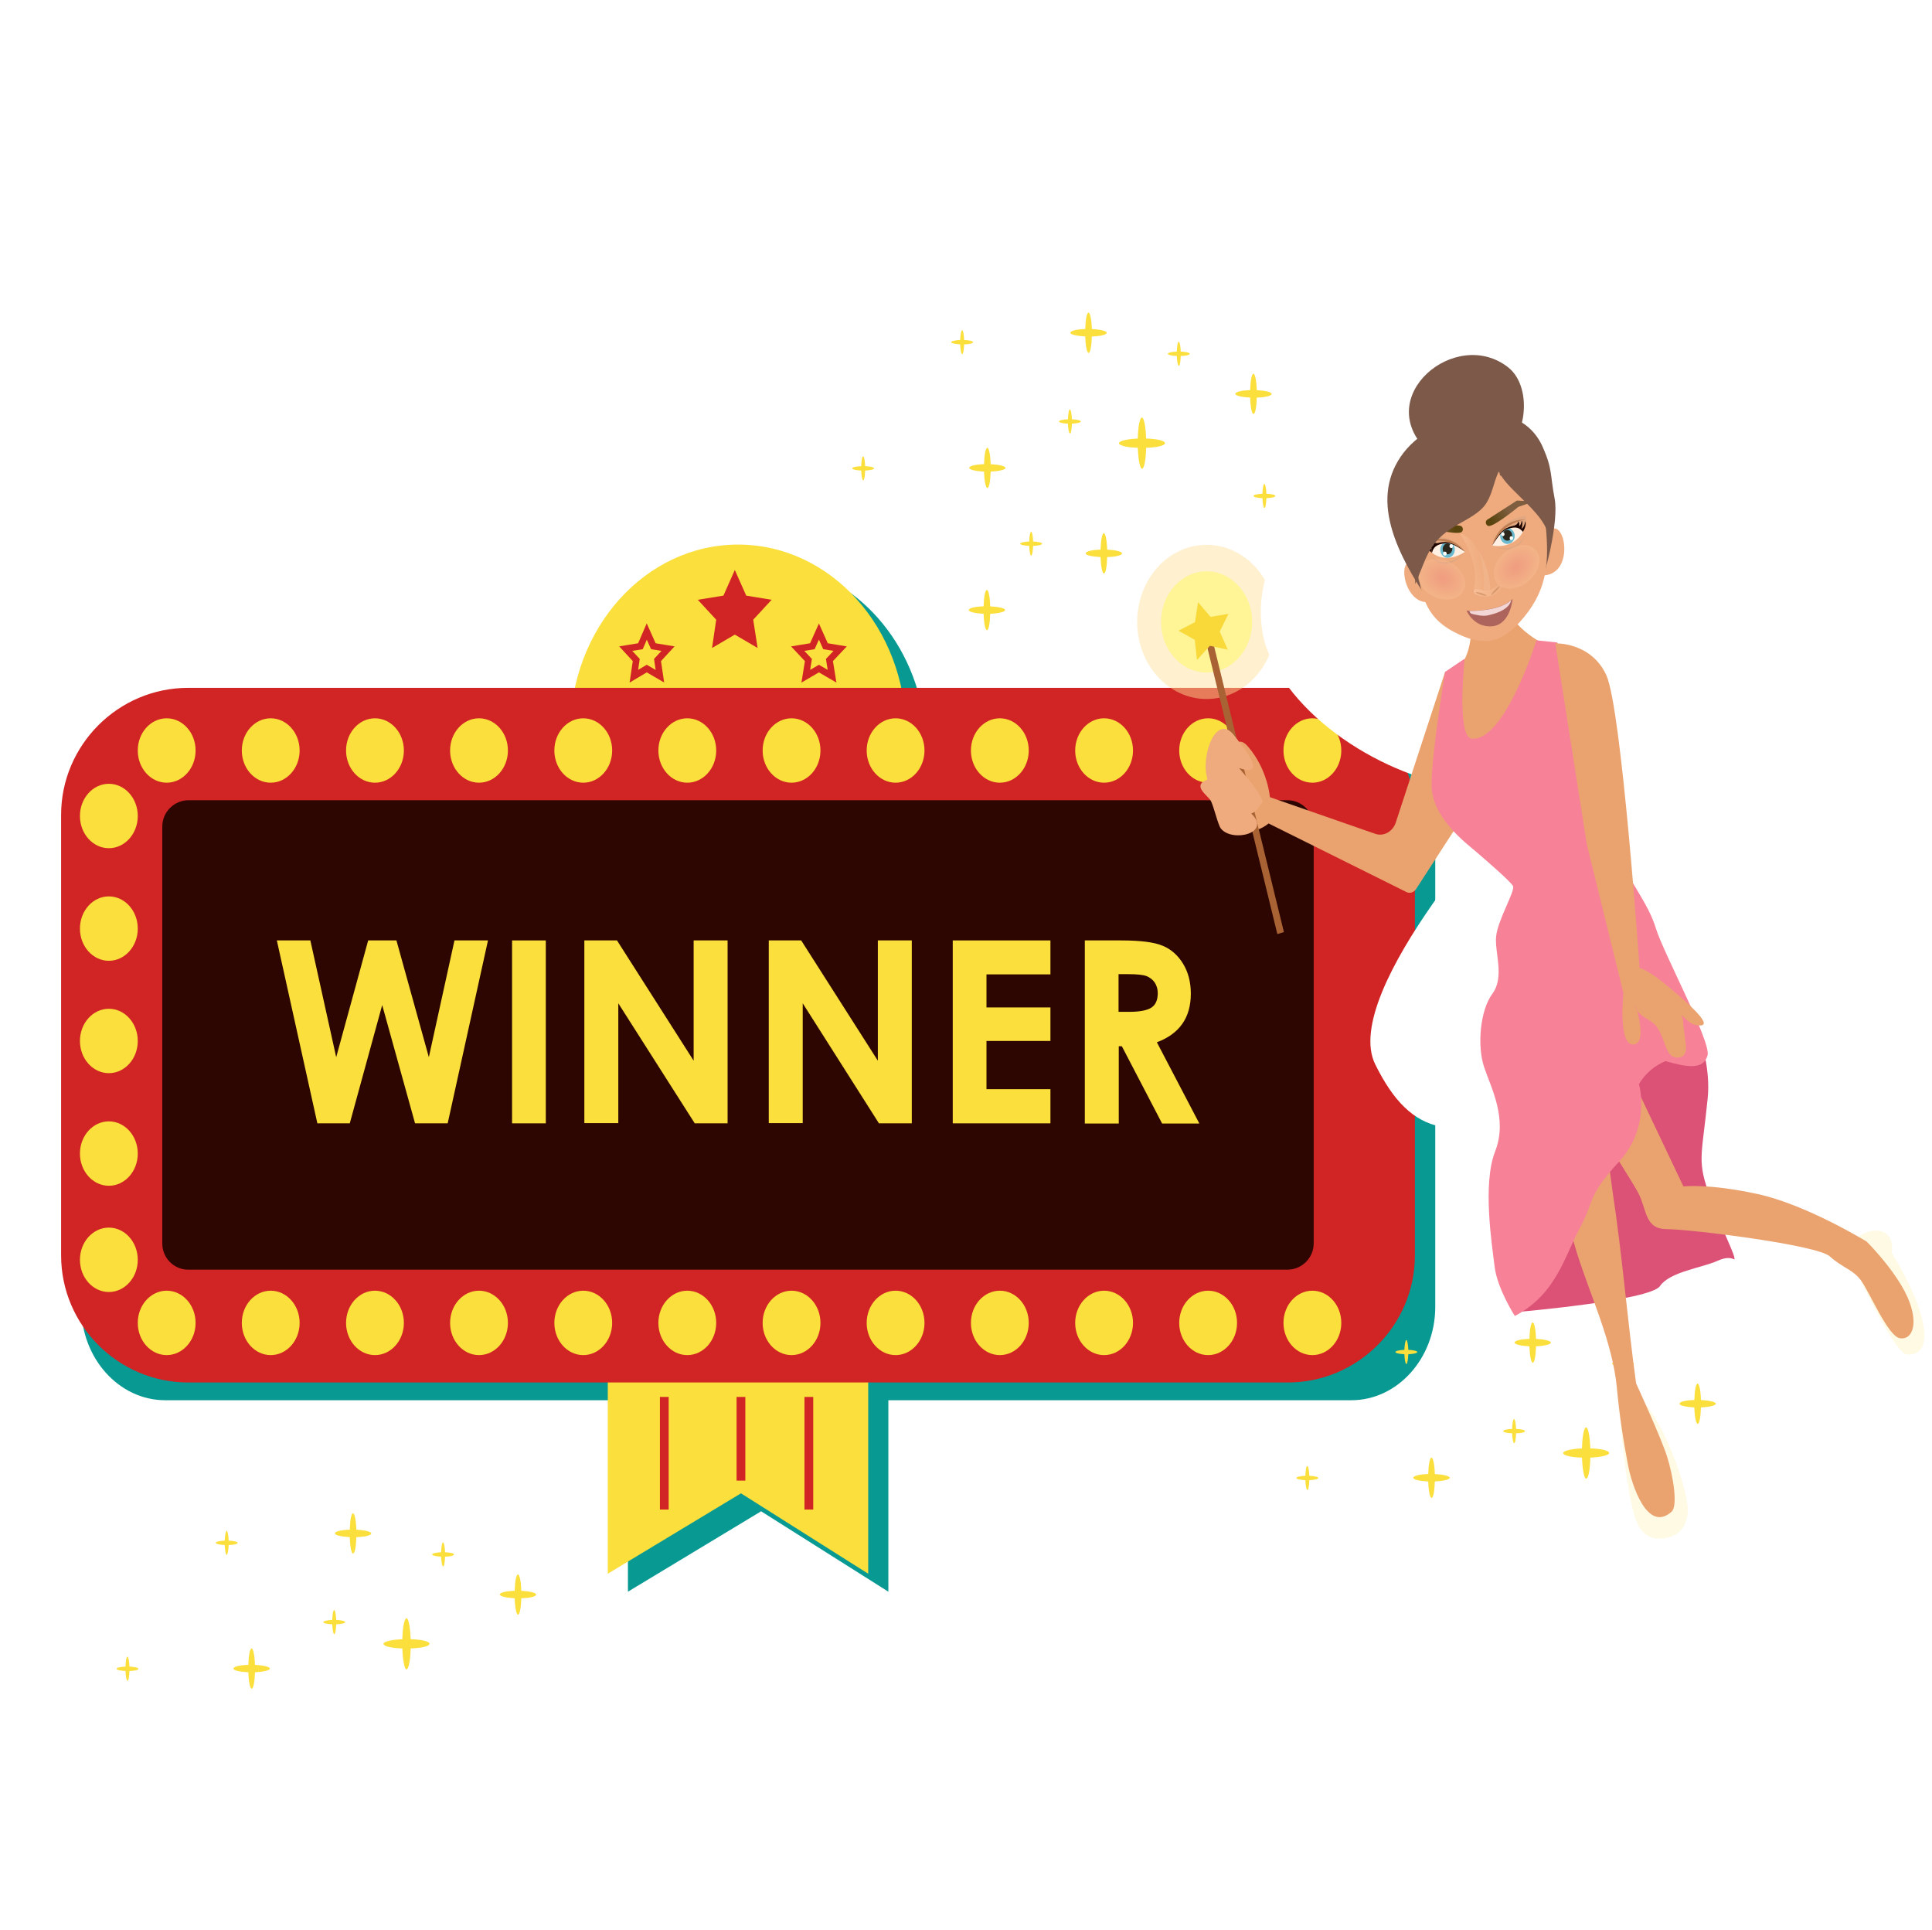 <?xml version="1.0" encoding="utf-8"?>
<!-- Generator: Adobe Illustrator 24.3.0, SVG Export Plug-In . SVG Version: 6.00 Build 0)  -->
<svg version="1.1" id="Layer_1" xmlns="http://www.w3.org/2000/svg" xmlns:xlink="http://www.w3.org/1999/xlink" x="0px" y="0px"
	 viewBox="0 0 882.1 881" style="enable-background:new 0 0 882.1 881;" xml:space="preserve">
<style type="text/css">
	.st0{fill:#079992;}
	.st1{fill:#FBDF3C;}
	.st2{fill:#D12424;}
	.st3{fill:#2D0601;}
	.st4{fill:none;stroke:#D12424;stroke-width:3;stroke-miterlimit:10;}
	.st5{opacity:0.47;fill:#FFDF99;}
	.st6{fill:#FFF597;}
	.st7{filter:url(#Adobe_OpacityMaskFilter);}
	.st8{filter:url(#Adobe_OpacityMaskFilter_1_);}
	.st9{mask:url(#SVGID_1_);fill:url(#SVGID_2_);}
	.st10{fill:url(#SVGID_3_);}
	.st11{fill:#EFAB7D;}
	.st12{fill:#7C5949;}
	.st13{filter:url(#Adobe_OpacityMaskFilter_2_);}
	.st14{filter:url(#Adobe_OpacityMaskFilter_3_);}
	.st15{mask:url(#SVGID_4_);fill:url(#SVGID_5_);}
	.st16{fill:url(#SVGID_6_);}
	.st17{filter:url(#Adobe_OpacityMaskFilter_4_);}
	.st18{filter:url(#Adobe_OpacityMaskFilter_5_);}
	.st19{mask:url(#SVGID_7_);fill:url(#SVGID_8_);}
	.st20{fill:url(#SVGID_9_);}
	.st21{filter:url(#Adobe_OpacityMaskFilter_6_);}
	.st22{filter:url(#Adobe_OpacityMaskFilter_7_);}
	.st23{mask:url(#SVGID_10_);fill:url(#SVGID_11_);}
	.st24{fill:url(#SVGID_12_);}
	.st25{fill:#EAA36F;}
	.st26{fill:#DB5276;}
	.st27{fill:#FFFAE4;}
	.st28{fill:#F78197;}
	.st29{fill:#A86233;}
	.st30{fill:#F9D93A;}
	.st31{opacity:0.57;fill:url(#SVGID_13_);}
	.st32{fill:#E0A780;}
	.st33{fill:#FFF0E3;}
	.st34{fill:#1C0500;}
	.st35{fill:#6AB9CE;}
	.st36{fill:#2B271D;}
	.st37{fill:#FFFDFA;}
	.st38{fill:#BF7C4F;}
	.st39{fill:url(#SVGID_14_);}
	.st40{fill:url(#SVGID_15_);}
	.st41{fill:url(#SVGID_16_);}
	.st42{opacity:0.57;fill:#C68659;}
	.st43{opacity:0.13;fill:#FFF0E3;}
	.st44{filter:url(#Adobe_OpacityMaskFilter_8_);}
	.st45{filter:url(#Adobe_OpacityMaskFilter_9_);}
	.st46{mask:url(#SVGID_17_);fill:url(#SVGID_18_);}
	.st47{opacity:0.37;fill:url(#SVGID_19_);}
	.st48{filter:url(#Adobe_OpacityMaskFilter_10_);}
	.st49{filter:url(#Adobe_OpacityMaskFilter_11_);}
	.st50{mask:url(#SVGID_20_);fill:url(#SVGID_21_);}
	.st51{opacity:0.37;fill:url(#SVGID_22_);}
	.st52{fill:#AD645C;}
	.st53{fill:#F2D7D6;}
</style>
<g>
	<g>
		<path class="st0" d="M617,322H420.7c-8-37.5-38.3-65.3-74.5-65.3c-36.2,0-66.5,27.9-74.5,65.3H75.4c-21.1,0-38.3,19.2-38.3,42.6
			v232c0,23.4,17.2,42.6,38.3,42.6h211.3v87.4l60.8-36.7l58.1,36.7v-87.4H617c21.1,0,38.3-19.2,38.3-42.6v-232
			C655.3,341.2,638.1,322,617,322z"/>
		<polygon class="st1" points="396.4,718.4 338.3,681.7 277.5,718.4 277.5,510 396.4,510 		"/>
		<ellipse class="st1" cx="337" cy="333.8" rx="76.6" ry="85.2"/>
		<path class="st2" d="M588,631.1H85.9c-31.9,0-58-26.1-58-58V372c0-31.9,26.1-58,58-58H588c31.9,0,58,26.1,58,58v201.1
			C646,605,619.9,631.1,588,631.1z"/>
		<ellipse class="st1" cx="76.1" cy="342.6" rx="13.2" ry="14.7"/>
		<g>
			<ellipse class="st1" cx="49.7" cy="372.5" rx="13.2" ry="14.7"/>
			<ellipse class="st1" cx="49.7" cy="423.9" rx="13.2" ry="14.7"/>
			<ellipse class="st1" cx="49.7" cy="475.2" rx="13.2" ry="14.7"/>
			<ellipse class="st1" cx="49.7" cy="526.6" rx="13.2" ry="14.7"/>
			<ellipse class="st1" cx="49.7" cy="575.1" rx="13.2" ry="14.7"/>
		</g>
		<ellipse class="st1" cx="123.6" cy="342.6" rx="13.2" ry="14.7"/>
		<ellipse class="st1" cx="171.2" cy="342.6" rx="13.2" ry="14.7"/>
		<ellipse class="st1" cx="218.7" cy="342.6" rx="13.2" ry="14.7"/>
		<ellipse class="st1" cx="266.3" cy="342.6" rx="13.2" ry="14.7"/>
		<ellipse class="st1" cx="313.8" cy="342.6" rx="13.2" ry="14.7"/>
		<ellipse class="st1" cx="361.4" cy="342.6" rx="13.2" ry="14.7"/>
		<ellipse class="st1" cx="408.9" cy="342.6" rx="13.2" ry="14.7"/>
		<ellipse class="st1" cx="456.5" cy="342.6" rx="13.2" ry="14.7"/>
		<ellipse class="st1" cx="504.1" cy="342.6" rx="13.2" ry="14.7"/>
		<ellipse class="st1" cx="551.6" cy="342.6" rx="13.2" ry="14.7"/>
		<ellipse class="st1" cx="599.2" cy="342.6" rx="13.2" ry="14.7"/>
		<ellipse class="st1" cx="76.1" cy="603.9" rx="13.2" ry="14.7"/>
		<ellipse class="st1" cx="123.6" cy="603.9" rx="13.2" ry="14.7"/>
		<ellipse class="st1" cx="171.2" cy="603.9" rx="13.2" ry="14.7"/>
		<ellipse class="st1" cx="218.7" cy="603.9" rx="13.2" ry="14.7"/>
		<ellipse class="st1" cx="266.3" cy="603.9" rx="13.2" ry="14.7"/>
		<ellipse class="st1" cx="313.8" cy="603.9" rx="13.2" ry="14.7"/>
		<ellipse class="st1" cx="361.4" cy="603.9" rx="13.2" ry="14.7"/>
		<ellipse class="st1" cx="408.9" cy="603.9" rx="13.2" ry="14.7"/>
		<ellipse class="st1" cx="456.5" cy="603.9" rx="13.2" ry="14.7"/>
		<ellipse class="st1" cx="504.1" cy="603.9" rx="13.2" ry="14.7"/>
		<ellipse class="st1" cx="551.6" cy="603.9" rx="13.2" ry="14.7"/>
		<ellipse class="st1" cx="599.2" cy="603.9" rx="13.2" ry="14.7"/>
		<path class="st3" d="M74.1,567.7V377.3c0-6.6,5.4-12,12-12h501.7c6.6,0,12,5.4,12,12v190.3c0,6.6-5.4,12-12,12H86.1
			C79.5,579.7,74.1,574.3,74.1,567.7z"/>
		<g>
			<path class="st1" d="M126.4,429.3h15.3l11.8,53.3l14.6-53.3H181l14.8,53.3l11.7-53.3h15.3l-18.4,83.5h-14.9l-15-54l-14.8,54
				h-14.8L126.4,429.3z"/>
			<path class="st1" d="M233.8,429.3h15.4v83.5h-15.4V429.3z"/>
			<path class="st1" d="M266.8,429.3h14.9l35,54.9v-54.9h15.5v83.5h-15L282.3,458v54.7h-15.5V429.3z"/>
			<path class="st1" d="M350.9,429.3h14.9l35,54.9v-54.9h15.5v83.5h-15L366.5,458v54.7h-15.5V429.3z"/>
			<path class="st1" d="M435,429.3h44.6v15.5h-29.2v15.1h29.2v15.3h-29.2v22h29.2v15.6H435V429.3z"/>
			<path class="st1" d="M495.2,429.3h16.5c9,0,15.4,0.8,19.3,2.5c3.8,1.6,6.9,4.4,9.2,8.2c2.3,3.8,3.5,8.3,3.5,13.6
				c0,5.5-1.3,10.1-3.9,13.8c-2.6,3.7-6.5,6.5-11.6,8.4l19.4,37.1h-17l-18.4-35.3h-1.4v35.3h-15.5V429.3z M510.7,461.9h4.9
				c4.9,0,8.3-0.7,10.2-2c1.9-1.3,2.8-3.5,2.8-6.6c0-1.8-0.5-3.4-1.4-4.8c-0.9-1.3-2.2-2.3-3.7-2.9c-1.5-0.6-4.4-0.9-8.5-0.9h-4.3
				V461.9z"/>
		</g>
		<polygon class="st2" points="335.5,260.2 340.7,271.9 352.3,273.8 343.9,282.9 345.9,295.8 335.5,289.7 325.1,295.8 327,282.9 
			318.6,273.8 330.3,271.9 		"/>
		<polygon class="st4" points="373.9,288.3 376.9,295 383.6,296.1 378.7,301.3 379.9,308.7 373.9,305.2 367.9,308.7 369.1,301.3 
			364.2,296.1 370.9,295 		"/>
		<polygon class="st4" points="295.3,288.3 298.3,295 305,296.1 300.2,301.3 301.3,308.7 295.3,305.2 289.4,308.7 290.5,301.3 
			285.7,296.1 292.4,295 		"/>
		<rect x="336.3" y="637.7" class="st2" width="4" height="38.2"/>
		<rect x="367.3" y="637.7" class="st2" width="4" height="51.4"/>
		<rect x="301.3" y="637.7" class="st2" width="4" height="51.4"/>
	</g>
	<path class="st1" d="M531.9,202.3c0-1.1-3.7-2-8.6-2.1c-0.2-5.5-1-9.6-1.9-9.6c-1,0-1.8,4.1-1.9,9.6c-4.9,0.2-8.6,1.1-8.6,2.1
		c0,1.1,3.7,2,8.6,2.1c0.2,5.5,1,9.6,1.9,9.6c1,0,1.8-4.1,1.9-9.6C528.2,204.3,531.9,203.4,531.9,202.3z"/>
	<path class="st1" d="M512.3,252.6c0-0.8-2.9-1.5-6.8-1.7c-0.1-4.3-0.8-7.5-1.5-7.5c-0.8,0-1.4,3.2-1.5,7.5
		c-3.9,0.1-6.8,0.8-6.8,1.7s2.9,1.5,6.8,1.7c0.1,4.3,0.8,7.5,1.5,7.5c0.8,0,1.4-3.2,1.5-7.5C509.4,254.2,512.3,253.5,512.3,252.6z"
		/>
	<path class="st1" d="M458.9,278.5c0-0.8-2.9-1.5-6.8-1.7c-0.1-4.3-0.8-7.5-1.5-7.5c-0.8,0-1.4,3.2-1.5,7.5
		c-3.9,0.1-6.8,0.8-6.8,1.7c0,0.8,2.9,1.5,6.8,1.7c0.1,4.3,0.8,7.5,1.5,7.5c0.8,0,1.4-3.2,1.5-7.5C456,280,458.9,279.3,458.9,278.5z
		"/>
	<path class="st1" d="M459.1,213.6c0-0.8-2.9-1.5-6.8-1.7c-0.1-4.3-0.8-7.5-1.5-7.5c-0.8,0-1.4,3.2-1.5,7.5
		c-3.9,0.1-6.8,0.8-6.8,1.7c0,0.8,2.9,1.5,6.8,1.7c0.1,4.3,0.8,7.5,1.5,7.5c0.8,0,1.4-3.2,1.5-7.5
		C456.2,215.1,459.1,214.4,459.1,213.6z"/>
	<path class="st1" d="M580.6,179.8c0-0.8-2.9-1.5-6.8-1.7c-0.1-4.3-0.8-7.5-1.5-7.5c-0.8,0-1.4,3.2-1.5,7.5
		c-3.9,0.1-6.8,0.8-6.8,1.7c0,0.8,2.9,1.5,6.8,1.7c0.1,4.3,0.8,7.5,1.5,7.5c0.8,0,1.4-3.2,1.5-7.5
		C577.7,181.4,580.6,180.7,580.6,179.8z"/>
	<path class="st1" d="M505.3,151.9c0-0.8-2.9-1.5-6.8-1.7c-0.1-4.3-0.8-7.5-1.5-7.5c-0.8,0-1.4,3.2-1.5,7.5
		c-3.9,0.1-6.8,0.8-6.8,1.7c0,0.8,2.9,1.5,6.8,1.7c0.1,4.3,0.8,7.5,1.5,7.5c0.8,0,1.4-3.2,1.5-7.5
		C502.4,153.5,505.3,152.8,505.3,151.9z"/>
	<path class="st1" d="M582.3,226.4c0-0.5-1.8-0.9-4.1-1c-0.1-2.6-0.5-4.5-0.9-4.5c-0.5,0-0.8,1.9-0.9,4.5c-2.3,0.1-4.1,0.5-4.1,1
		c0,0.5,1.8,0.9,4.1,1c0.1,2.6,0.5,4.5,0.9,4.5c0.5,0,0.8-1.9,0.9-4.5C580.6,227.3,582.3,226.9,582.3,226.4z"/>
	<path class="st1" d="M475.8,248.2c0-0.5-1.8-0.9-4.1-1c-0.1-2.6-0.5-4.5-0.9-4.5s-0.8,1.9-0.9,4.5c-2.3,0.1-4.1,0.5-4.1,1
		s1.8,0.9,4.1,1c0.1,2.6,0.5,4.5,0.9,4.5s0.8-1.9,0.9-4.5C474.1,249.1,475.8,248.7,475.8,248.2z"/>
	<path class="st1" d="M399.1,213.8c0-0.5-1.8-0.9-4.1-1c-0.1-2.6-0.5-4.5-0.9-4.5c-0.5,0-0.8,1.9-0.9,4.5c-2.3,0.1-4.1,0.5-4.1,1
		c0,0.5,1.8,0.9,4.1,1c0.1,2.6,0.5,4.5,0.9,4.5c0.5,0,0.8-1.9,0.9-4.5C397.3,214.7,399.1,214.3,399.1,213.8z"/>
	<path class="st1" d="M444.3,156.2c0-0.5-1.8-0.9-4.1-1c-0.1-2.6-0.5-4.5-0.9-4.5s-0.8,1.9-0.9,4.5c-2.3,0.1-4.1,0.5-4.1,1
		c0,0.5,1.8,0.9,4.1,1c0.1,2.6,0.5,4.5,0.9,4.5s0.8-1.9,0.9-4.5C442.6,157.2,444.3,156.7,444.3,156.2z"/>
	<path class="st1" d="M543.2,161.5c0-0.5-1.8-0.9-4.1-1c-0.1-2.6-0.5-4.5-0.9-4.5c-0.5,0-0.8,1.9-0.9,4.5c-2.3,0.1-4.1,0.5-4.1,1
		s1.8,0.9,4.1,1c0.1,2.6,0.5,4.5,0.9,4.5c0.5,0,0.8-1.9,0.9-4.5C541.4,162.5,543.2,162,543.2,161.5z"/>
	<path class="st1" d="M604.4,259.4c0-0.5-1.8-0.9-4.1-1c-0.1-2.6-0.5-4.5-0.9-4.5s-0.8,1.9-0.9,4.5c-2.3,0.1-4.1,0.5-4.1,1
		c0,0.5,1.8,0.9,4.1,1c0.1,2.6,0.5,4.5,0.9,4.5s0.8-1.9,0.9-4.5C602.7,260.3,604.4,259.9,604.4,259.4z"/>
	<path class="st1" d="M493.5,192.4c0-0.5-1.8-0.9-4.1-1c-0.1-2.6-0.5-4.5-0.9-4.5c-0.5,0-0.8,1.9-0.9,4.5c-2.3,0.1-4.1,0.5-4.1,1
		s1.8,0.9,4.1,1c0.1,2.6,0.5,4.5,0.9,4.5c0.5,0,0.8-1.9,0.9-4.5C491.7,193.3,493.5,192.9,493.5,192.4z"/>
	<path class="st1" d="M196.1,750.4c0-1.1-3.7-2-8.6-2.1c-0.2-5.5-1-9.6-1.9-9.6s-1.8,4.1-1.9,9.6c-4.9,0.2-8.6,1.1-8.6,2.1
		c0,1.1,3.7,2,8.6,2.1c0.2,5.5,1,9.6,1.9,9.6s1.8-4.1,1.9-9.6C192.3,752.4,196.1,751.5,196.1,750.4z"/>
	<path class="st1" d="M123.2,761.7c0-0.8-2.9-1.5-6.8-1.7c-0.1-4.3-0.8-7.5-1.5-7.5c-0.8,0-1.4,3.2-1.5,7.5
		c-3.9,0.1-6.8,0.8-6.8,1.7s2.9,1.5,6.8,1.7c0.1,4.3,0.8,7.5,1.5,7.5c0.8,0,1.4-3.2,1.5-7.5C120.3,763.2,123.2,762.5,123.2,761.7z"
		/>
	<path class="st1" d="M244.8,727.9c0-0.8-2.9-1.5-6.8-1.7c-0.1-4.3-0.8-7.5-1.5-7.5c-0.8,0-1.4,3.2-1.5,7.5
		c-3.9,0.1-6.8,0.8-6.8,1.7c0,0.8,2.9,1.5,6.8,1.7c0.1,4.3,0.8,7.5,1.5,7.5c0.8,0,1.4-3.2,1.5-7.5
		C241.9,729.5,244.8,728.8,244.8,727.9z"/>
	<path class="st1" d="M169.5,700c0-0.8-2.9-1.5-6.8-1.7c-0.1-4.3-0.8-7.5-1.5-7.5c-0.8,0-1.4,3.2-1.5,7.5c-3.9,0.1-6.8,0.8-6.8,1.7
		c0,0.8,2.9,1.5,6.8,1.7c0.1,4.3,0.8,7.5,1.5,7.5c0.8,0,1.4-3.2,1.5-7.5C166.6,701.6,169.5,700.9,169.5,700z"/>
	<path class="st1" d="M63.2,761.8c0-0.5-1.8-0.9-4.1-1c-0.1-2.6-0.5-4.5-0.9-4.5c-0.5,0-0.8,1.9-0.9,4.5c-2.3,0.1-4.1,0.5-4.1,1
		s1.8,0.9,4.1,1c0.1,2.6,0.5,4.5,0.9,4.5c0.5,0,0.8-1.9,0.9-4.5C61.5,762.8,63.2,762.3,63.2,761.8z"/>
	<path class="st1" d="M108.5,704.3c0-0.5-1.8-0.9-4.1-1c-0.1-2.6-0.5-4.5-0.9-4.5s-0.8,1.9-0.9,4.5c-2.3,0.1-4.1,0.5-4.1,1
		s1.8,0.9,4.1,1c0.1,2.6,0.5,4.5,0.9,4.5s0.8-1.9,0.9-4.5C106.8,705.3,108.5,704.8,108.5,704.3z"/>
	<path class="st1" d="M207.3,709.6c0-0.5-1.8-0.9-4.1-1c-0.1-2.6-0.5-4.5-0.9-4.5c-0.5,0-0.8,1.9-0.9,4.5c-2.3,0.1-4.1,0.5-4.1,1
		s1.8,0.9,4.1,1c0.1,2.6,0.5,4.5,0.9,4.5c0.5,0,0.8-1.9,0.9-4.5C205.6,710.6,207.3,710.1,207.3,709.6z"/>
	<path class="st1" d="M157.6,740.5c0-0.5-1.8-0.9-4.1-1c-0.1-2.6-0.5-4.5-0.9-4.5c-0.5,0-0.8,1.9-0.9,4.5c-2.3,0.1-4.1,0.5-4.1,1
		c0,0.5,1.8,0.9,4.1,1c0.1,2.6,0.5,4.5,0.9,4.5c0.5,0,0.8-1.9,0.9-4.5C155.9,741.4,157.6,741,157.6,740.5z"/>
	<path class="st1" d="M734.7,663.3c0-1.1-3.7-2-8.6-2.1c-0.2-5.5-1-9.6-1.9-9.6c-1,0-1.8,4.1-1.9,9.6c-4.9,0.2-8.6,1.1-8.6,2.1
		c0,1.1,3.7,2,8.6,2.1c0.2,5.5,1,9.6,1.9,9.6c1,0,1.8-4.1,1.9-9.6C731,665.2,734.7,664.3,734.7,663.3z"/>
	<path class="st1" d="M661.9,674.6c0-0.8-2.9-1.5-6.8-1.7c-0.1-4.3-0.8-7.5-1.5-7.5c-0.8,0-1.4,3.2-1.5,7.5
		c-3.9,0.1-6.8,0.8-6.8,1.7s2.9,1.5,6.8,1.7c0.1,4.3,0.8,7.5,1.5,7.5c0.8,0,1.4-3.2,1.5-7.5C659,676.1,661.9,675.4,661.9,674.6z"/>
	<path class="st1" d="M783.4,640.8c0-0.8-2.9-1.5-6.8-1.7c-0.1-4.3-0.8-7.5-1.5-7.5c-0.8,0-1.4,3.2-1.5,7.5
		c-3.9,0.1-6.8,0.8-6.8,1.7c0,0.8,2.9,1.5,6.8,1.7c0.1,4.3,0.8,7.5,1.5,7.5c0.8,0,1.4-3.2,1.5-7.5
		C780.5,642.3,783.4,641.6,783.4,640.8z"/>
	<path class="st1" d="M708.1,612.9c0-0.8-2.9-1.5-6.8-1.7c-0.1-4.3-0.8-7.5-1.5-7.5c-0.8,0-1.4,3.2-1.5,7.5
		c-3.9,0.1-6.8,0.8-6.8,1.7c0,0.8,2.9,1.5,6.8,1.7c0.1,4.3,0.8,7.5,1.5,7.5c0.8,0,1.4-3.2,1.5-7.5
		C705.2,614.4,708.1,613.7,708.1,612.9z"/>
	<path class="st1" d="M601.9,674.7c0-0.5-1.8-0.9-4.1-1c-0.1-2.6-0.5-4.5-0.9-4.5c-0.5,0-0.8,1.9-0.9,4.5c-2.3,0.1-4.1,0.5-4.1,1
		c0,0.5,1.8,0.9,4.1,1c0.1,2.6,0.5,4.5,0.9,4.5c0.5,0,0.8-1.9,0.9-4.5C600.1,675.6,601.9,675.2,601.9,674.7z"/>
	<path class="st1" d="M647.1,617.2c0-0.5-1.8-0.9-4.1-1c-0.1-2.6-0.5-4.5-0.9-4.5s-0.8,1.9-0.9,4.5c-2.3,0.1-4.1,0.5-4.1,1
		s1.8,0.9,4.1,1c0.1,2.6,0.5,4.5,0.9,4.5s0.8-1.9,0.9-4.5C645.4,618.1,647.1,617.7,647.1,617.2z"/>
	<path class="st1" d="M746,622.5c0-0.5-1.8-0.9-4.1-1c-0.1-2.6-0.5-4.5-0.9-4.5c-0.5,0-0.8,1.9-0.9,4.5c-2.3,0.1-4.1,0.5-4.1,1
		s1.8,0.9,4.1,1c0.1,2.6,0.5,4.5,0.9,4.5c0.5,0,0.8-1.9,0.9-4.5C744.2,623.4,746,623,746,622.5z"/>
	<path class="st1" d="M696.3,653.3c0-0.5-1.8-0.9-4.1-1c-0.1-2.6-0.5-4.5-0.9-4.5c-0.5,0-0.8,1.9-0.9,4.5c-2.3,0.1-4.1,0.5-4.1,1
		c0,0.5,1.8,0.9,4.1,1c0.1,2.6,0.5,4.5,0.9,4.5c0.5,0,0.8-1.9,0.9-4.5C694.5,654.3,696.3,653.8,696.3,653.3z"/>
	<g>
		<ellipse class="st5" cx="550.9" cy="283.9" rx="31.7" ry="35.2"/>
		<ellipse class="st6" cx="550.9" cy="283.9" rx="20.8" ry="23.1"/>
		<g>
			<defs>
				<filter id="Adobe_OpacityMaskFilter" filterUnits="userSpaceOnUse" x="575.6" y="239.6" width="150.9" height="121.3">
					<feFlood  style="flood-color:white;flood-opacity:1" result="back"/>
					<feBlend  in="SourceGraphic" in2="back" mode="normal"/>
				</filter>
			</defs>
			<mask maskUnits="userSpaceOnUse" x="575.6" y="239.6" width="150.9" height="121.3" id="SVGID_1_">
				<g class="st7">
					<defs>
						<filter id="Adobe_OpacityMaskFilter_1_" filterUnits="userSpaceOnUse" x="575.6" y="239.6" width="150.9" height="121.3">
							<feFlood  style="flood-color:white;flood-opacity:1" result="back"/>
							<feBlend  in="SourceGraphic" in2="back" mode="normal"/>
						</filter>
					</defs>
					<mask maskUnits="userSpaceOnUse" x="575.6" y="239.6" width="150.9" height="121.3" id="SVGID_1_">
						<g class="st8">
						</g>
					</mask>
					
						<linearGradient id="SVGID_2_" gradientUnits="userSpaceOnUse" x1="-449.223" y1="-1231.627" x2="-590.562" y2="-1075.758" gradientTransform="matrix(0.764 -0.46 0.579 0.798 1718.438 968.912)">
						<stop  offset="0" style="stop-color:#000000"/>
						<stop  offset="8.794017e-02" style="stop-color:#070707"/>
						<stop  offset="0.215" style="stop-color:#1A1A1A"/>
						<stop  offset="0.367" style="stop-color:#3A3A3A"/>
						<stop  offset="0.536" style="stop-color:#666666"/>
						<stop  offset="0.722" style="stop-color:#9E9E9E"/>
						<stop  offset="0.917" style="stop-color:#E2E2E2"/>
						<stop  offset="0.995" style="stop-color:#FFFFFF"/>
					</linearGradient>
					<path class="st9" d="M675,359.9c-33.9-1.2-81.2-26.9-96-62.2c-7.6-18-2.5-50.3,18.1-57c16-5.2,35.7,8.7,47.9,18.5
						c16.3,13.2,24.3,31.2,38,46.2c14,15.3,30.5,26.1,43.5,42.2C713.7,365.2,693.6,360.5,675,359.9z"/>
				</g>
			</mask>
			
				<linearGradient id="SVGID_3_" gradientUnits="userSpaceOnUse" x1="-449.223" y1="-1231.627" x2="-590.562" y2="-1075.758" gradientTransform="matrix(0.764 -0.46 0.579 0.798 1718.438 968.912)">
				<stop  offset="0" style="stop-color:#FFFFFF"/>
				<stop  offset="0.995" style="stop-color:#FFFFFF"/>
			</linearGradient>
			<path class="st10" d="M675,359.9c-33.9-1.2-81.2-26.9-96-62.2c-7.6-18-2.5-50.3,18.1-57c16-5.2,35.7,8.7,47.9,18.5
				c16.3,13.2,24.3,31.2,38,46.2c14,15.3,30.5,26.1,43.5,42.2C713.7,365.2,693.6,360.5,675,359.9z"/>
			<path class="st11" d="M648,257.7c-12.3-8.5-7.1,23.9,8.2,15.9C657,267.2,655.4,257.2,648,257.7z"/>
			<path class="st11" d="M705.6,244.4c8.3-13.2,15.1,18.8-1.9,18.3C700.7,257.2,698.6,247.2,705.6,244.4z"/>
			<path class="st12" d="M651.8,205.9c-25.8-24.7,12.9-57,36.8-38.2c9.9,7.8,9.2,27.7,0.1,37C678.3,215.2,661.4,215,651.8,205.9z"/>
			<path class="st12" d="M658,282.4c-20.5-28.2-32.5-53.2-18.5-73.9c13.5-20,53.3-30.2,64.8-4.6c4.6,10.3,3.4,12.7,5.5,23.7
				c2,10.2-4.1,35.5-8.7,45C691.5,292.2,668.1,296.3,658,282.4z"/>
			<defs>
				<filter id="Adobe_OpacityMaskFilter_2_" filterUnits="userSpaceOnUse" x="703.4" y="344.8" width="139.3" height="140.1">
					<feFlood  style="flood-color:white;flood-opacity:1" result="back"/>
					<feBlend  in="SourceGraphic" in2="back" mode="normal"/>
				</filter>
			</defs>
			<mask maskUnits="userSpaceOnUse" x="703.4" y="344.8" width="139.3" height="140.1" id="SVGID_4_">
				<g class="st13">
					<defs>
						<filter id="Adobe_OpacityMaskFilter_3_" filterUnits="userSpaceOnUse" x="703.4" y="344.8" width="139.3" height="140.1">
							<feFlood  style="flood-color:white;flood-opacity:1" result="back"/>
							<feBlend  in="SourceGraphic" in2="back" mode="normal"/>
						</filter>
					</defs>
					<mask maskUnits="userSpaceOnUse" x="703.4" y="344.8" width="139.3" height="140.1" id="SVGID_4_">
						<g class="st14">
						</g>
					</mask>
					
						<linearGradient id="SVGID_5_" gradientUnits="userSpaceOnUse" x1="840.948" y1="-22.855" x2="749.317" y2="74.503" gradientTransform="matrix(1.127 -0.233 0.243 1.174 -116.606 554.415)">
						<stop  offset="0" style="stop-color:#000000"/>
						<stop  offset="8.794017e-02" style="stop-color:#070707"/>
						<stop  offset="0.215" style="stop-color:#1A1A1A"/>
						<stop  offset="0.367" style="stop-color:#3A3A3A"/>
						<stop  offset="0.536" style="stop-color:#666666"/>
						<stop  offset="0.722" style="stop-color:#9E9E9E"/>
						<stop  offset="0.917" style="stop-color:#E2E2E2"/>
						<stop  offset="0.995" style="stop-color:#FFFFFF"/>
					</linearGradient>
					<path class="st15" d="M738.2,344.8c0,0,107.3,48.4,104.4,88.5s-20.2,52.5-68,51.6c-47.8-1-71.2-93.8-71.2-93.8L738.2,344.8z"/>
				</g>
			</mask>
			
				<linearGradient id="SVGID_6_" gradientUnits="userSpaceOnUse" x1="840.948" y1="-22.855" x2="749.317" y2="74.503" gradientTransform="matrix(1.127 -0.233 0.243 1.174 -116.606 554.415)">
				<stop  offset="0" style="stop-color:#FFFFFF"/>
				<stop  offset="0.995" style="stop-color:#FFFFFF"/>
			</linearGradient>
			<path class="st16" d="M738.2,344.8c0,0,107.3,48.4,104.4,88.5s-20.2,52.5-68,51.6c-47.8-1-71.2-93.8-71.2-93.8L738.2,344.8z"/>
			<defs>
				<filter id="Adobe_OpacityMaskFilter_4_" filterUnits="userSpaceOnUse" x="625.7" y="364.2" width="116.5" height="150.8">
					<feFlood  style="flood-color:white;flood-opacity:1" result="back"/>
					<feBlend  in="SourceGraphic" in2="back" mode="normal"/>
				</filter>
			</defs>
			<mask maskUnits="userSpaceOnUse" x="625.7" y="364.2" width="116.5" height="150.8" id="SVGID_7_">
				<g class="st17">
					<defs>
						<filter id="Adobe_OpacityMaskFilter_5_" filterUnits="userSpaceOnUse" x="625.7" y="364.2" width="116.5" height="150.8">
							<feFlood  style="flood-color:white;flood-opacity:1" result="back"/>
							<feBlend  in="SourceGraphic" in2="back" mode="normal"/>
						</filter>
					</defs>
					<mask maskUnits="userSpaceOnUse" x="625.7" y="364.2" width="116.5" height="150.8" id="SVGID_7_">
						<g class="st18">
						</g>
					</mask>
					
						<linearGradient id="SVGID_8_" gradientUnits="userSpaceOnUse" x1="6901.621" y1="16.743" x2="6813.673" y2="110.187" gradientTransform="matrix(-1.125 0.233 0.23 1.113 8358.624 -1239.458)">
						<stop  offset="0" style="stop-color:#000000"/>
						<stop  offset="8.794017e-02" style="stop-color:#070707"/>
						<stop  offset="0.215" style="stop-color:#1A1A1A"/>
						<stop  offset="0.367" style="stop-color:#3A3A3A"/>
						<stop  offset="0.536" style="stop-color:#666666"/>
						<stop  offset="0.722" style="stop-color:#9E9E9E"/>
						<stop  offset="0.917" style="stop-color:#E2E2E2"/>
						<stop  offset="0.995" style="stop-color:#FFFFFF"/>
					</linearGradient>
					<path class="st19" d="M693,364.2c0,0-81.7,88.1-65.1,121.7s36.8,37,80.3,15.6c43.5-21.4,32.8-112,32.8-112L693,364.2z"/>
				</g>
			</mask>
			
				<linearGradient id="SVGID_9_" gradientUnits="userSpaceOnUse" x1="6901.621" y1="16.743" x2="6813.673" y2="110.187" gradientTransform="matrix(-1.125 0.233 0.23 1.113 8358.624 -1239.458)">
				<stop  offset="0" style="stop-color:#FFFFFF"/>
				<stop  offset="0.995" style="stop-color:#FFFFFF"/>
			</linearGradient>
			<path class="st20" d="M693,364.2c0,0-81.7,88.1-65.1,121.7s36.8,37,80.3,15.6c43.5-21.4,32.8-112,32.8-112L693,364.2z"/>
			<defs>
				<filter id="Adobe_OpacityMaskFilter_6_" filterUnits="userSpaceOnUse" x="702" y="194.4" width="129.5" height="175">
					<feFlood  style="flood-color:white;flood-opacity:1" result="back"/>
					<feBlend  in="SourceGraphic" in2="back" mode="normal"/>
				</filter>
			</defs>
			<mask maskUnits="userSpaceOnUse" x="702" y="194.4" width="129.5" height="175" id="SVGID_10_">
				<g class="st21">
					<defs>
						<filter id="Adobe_OpacityMaskFilter_7_" filterUnits="userSpaceOnUse" x="702" y="194.4" width="129.5" height="175">
							<feFlood  style="flood-color:white;flood-opacity:1" result="back"/>
							<feBlend  in="SourceGraphic" in2="back" mode="normal"/>
						</filter>
					</defs>
					<mask maskUnits="userSpaceOnUse" x="702" y="194.4" width="129.5" height="175" id="SVGID_10_">
						<g class="st22">
						</g>
					</mask>
					
						<linearGradient id="SVGID_11_" gradientUnits="userSpaceOnUse" x1="601.301" y1="-93.524" x2="656.987" y2="114.172" gradientTransform="matrix(0.979 -0.203 0.203 0.979 140.97 378.373)">
						<stop  offset="0" style="stop-color:#000000"/>
						<stop  offset="8.794017e-02" style="stop-color:#070707"/>
						<stop  offset="0.215" style="stop-color:#1A1A1A"/>
						<stop  offset="0.367" style="stop-color:#3A3A3A"/>
						<stop  offset="0.536" style="stop-color:#666666"/>
						<stop  offset="0.722" style="stop-color:#9E9E9E"/>
						<stop  offset="0.917" style="stop-color:#E2E2E2"/>
						<stop  offset="0.995" style="stop-color:#FFFFFF"/>
					</linearGradient>
					<path class="st23" d="M702,316.2c0,0,54.9-97.1,76-113.4c36.9-28.5,68.5,20.2,46,68.3c-22.5,48.1-101.3,98.2-101.3,98.2
						L702,316.2z"/>
				</g>
			</mask>
			
				<linearGradient id="SVGID_12_" gradientUnits="userSpaceOnUse" x1="601.301" y1="-93.524" x2="656.987" y2="114.172" gradientTransform="matrix(0.979 -0.203 0.203 0.979 140.97 378.373)">
				<stop  offset="0" style="stop-color:#FFFFFF"/>
				<stop  offset="0.995" style="stop-color:#FFFFFF"/>
			</linearGradient>
			<path class="st24" d="M702,316.2c0,0,54.9-97.1,76-113.4c36.9-28.5,68.5,20.2,46,68.3c-22.5,48.1-101.3,98.2-101.3,98.2
				L702,316.2z"/>
			<path class="st25" d="M659.8,306.7l-22.5,68.7c-1.4,4.3-5.6,6.6-9.5,5.2l-48-16.7c0,0-0.9-12.5-10-23.1
				c-9.1-10.6-10.6,19.9-10.6,19.9l3.7,15.8c0,0,2.8,3.3,7.7,3c4.9-0.3,8.6-3.6,8.6-3.6l62.9,31.3c1.6,0.8,3.4,0.2,4.4-1.3l21.4-33
				L659.8,306.7z"/>
			<path class="st25" d="M670,276.5c0,0,6.6,20-7,31.8l33.1,28.2l10.8-41.6c0,0-17-7-20.4-21.4L670,276.5z"/>
			<path class="st25" d="M663.2,306l43.8-11.1l14,51.8l-6.7,33.3c0,0-52.2-19-53.5-21.9C659.6,355.3,663.2,306,663.2,306z"/>
			<path class="st26" d="M765.4,449.3c0,0,16.7,26.8,14.3,51.9c-2.5,25.2-4.8,28.1,0,42.1c4.7,14,11.5,27.5,12.1,30.5
				c0.6,3-0.3-1.5-7.5,1.7c-7.2,3.3-21.9,5-26.4,11.6c-4.5,6.6-64.9,11.8-64.9,11.8l2-58.4l14.1-42.9l29.8-39.4L765.4,449.3z"/>
			<path class="st27" d="M856,597.3c0,0,10.4,20.6,14.5,21c4.1,0.4,10.4-1.3,7.3-15.3c-3.1-14-14.1-31-14.1-31s1.9-9.4-6.3-10.2
				c-8.2-0.8-14.1,8.2-14.1,8.2l6.3,14.8L856,597.3z"/>
			<path class="st27" d="M738.9,638.1c0,0,3.1,44.5,8.5,56.9c5.4,12.4,17.7,5.5,17.7,5.5s6.4-3.4,5.4-13.1c-1-9.7-10.5-39-23.3-51.1
				L738.9,638.1z"/>
			<path class="st25" d="M699.1,461c3.6,27.6,12.6,84.6,20.9,111c6.1,19.5,16.2,40.6,18.2,61.3c1.1,12.1,2.9,24.1,5.2,36
				c1.5,7.7,8.5,30.8,19.8,20.8c3-2.7,0.7-16.5-2.1-25.3S747,631.5,747,631.5c-4-29-6.3-58.4-10.7-87.3c-0.7-4.5-9.9-76.9-13-77.6
				L699.1,461z"/>
			<path class="st25" d="M768.6,541.6c0,0,11.6-1.4,34,3.5c22.4,4.9,49.7,21.7,49.7,21.7s13,12.9,18.6,25.3
				c5.5,12.5,2,19.8-3.5,18.8c-5.5-1-13.9-21.3-17.8-26.5c-3.9-5.1-8.2-5.5-14.2-10.9c-6.1-5.3-64-12.4-74.3-12.4
				s-9.1-8.9-13.1-16.5c-4.2-8.1-49.3-78-49.3-78l23.7-22.2L768.6,541.6z"/>
			<path class="st28" d="M756,423.7c-3.6-11.9-12.6-21.7-19-37c-6.4-15.2-1.5-15.6-2-29.8s-2.5-9.8-9.2-22.5
				c-6.7-12.8-14.8-41.1-14.8-41.1l-9.5-1c0,0-14.3,46.1-29.5,44.9c-7.1-0.6-3.3-36.5-3.3-36.5l-8.9,6c0,0-6.1,36.4-6.2,51.5
				c0,15.1,15.7,26.6,20.8,31c5.1,4.4,15.3,13.2,16.4,15.3c1.1,2.1-7,15.6-7.7,22.9c-0.8,7.3,4,18.5-1.7,26.2
				c-5.7,7.7-7,23.9-3.8,33.5c3.2,9.6,10.9,23.7,5,38.6c-5.8,14.9-1.4,42.5-0.2,52.5c1.2,10.1,9.2,22.5,9.2,22.5s0,0,0.1-0.1l0,0.1
				c18.9-9.9,22.7-27.4,29.6-40.1c6.9-12.7,3.1-14.2,17.9-30.3c14.8-16.1,9.1-35.4,9.1-35.4c3.2-5.4,7.6-8.6,12.1-10.5
				c9.6,2.7,17.2,4.2,19.2-2.5C781.5,475.9,759.7,435.6,756,423.7z"/>
			<g>
				<path class="st25" d="M747.4,461.3c-0.4-1.5-0.7-2.5-0.7-2.5S746.3,459.7,747.4,461.3z"/>
				<path class="st25" d="M762.8,451.3c-11.4-9.6-14.2-9.3-14.2-9.3s-8.2-118.6-15.2-133.8c-7-15.2-23.3-14.5-23.3-14.5l14.4,91.7
					l16.7,67.9c0,0-2.5,23.5,4.4,23.5c5.3,0,3.2-10.5,1.9-15.4c-1.1-1.6-0.7-2.5-0.7-2.5s0.3,1,0.7,2.5c0.8,1.2,2.5,2.7,5.7,4.5
					c7.7,4.3,5.9,17.1,12.8,16.9c3.1-0.1,3.8-2.2,3.8-4.9c-0.4-3.5-1.3-10.4-1.3-11.3c0-1.3-0.9-3.5-0.9-3.5s3.4,4,6.1,4.7
					C783.7,470,774.2,460.9,762.8,451.3z"/>
			</g>
			<polygon class="st29" points="549.7,289.3 583.2,426.4 586.2,425.5 552.7,288.4 			"/>
			<path class="st11" d="M563.7,336c2.3,3.1,16.6,19.5,2,14.6c3.2,4,8.7,9.5,10.9,15.4c-1.9,2.1-2.4,4.3-5.3,5.4
				c9.5,9-8.8,13.3-13.9,6.8c-1.3-1.7-3.1-9.6-4.5-12.5c-1.3-2.6-9.1-7-1.6-9.9C547.9,344.9,555.5,324.8,563.7,336z"/>
			<path class="st11" d="M645.3,249c3.4,18.4,2.7,31.1,18.4,39.4c13.3,7,22,5.8,32.3-6.9c10.6-13,11.3-25.2,9.7-42
				c-1.4-14.8-8.8-36.5-23.9-41.5c-11.6-3.9-21.1,2.6-30.6,9.9C635.7,219.9,642.3,232.8,645.3,249z"/>
			<polygon class="st30" points="547,274.9 552.7,281.6 560.9,280.2 556.9,288.3 560.6,296.6 552.4,294.8 546.5,301.3 545.5,292.1 
				538.1,287.9 545.6,284 			"/>
			<g>
				
					<linearGradient id="SVGID_13_" gradientUnits="userSpaceOnUse" x1="542.011" y1="-11.579" x2="549.179" y2="-11.579" gradientTransform="matrix(0.979 -0.203 0.203 0.979 140.97 378.373)">
					<stop  offset="0" style="stop-color:#F9BF98"/>
					<stop  offset="1" style="stop-color:#EFAD81"/>
				</linearGradient>
				<path class="st31" d="M666.6,243.6c0,0,12,1.8,11,26.1c0,0-3.2-1.3-4.5-0.1C671.7,270.8,677.7,260.8,666.6,243.6z"/>
				<g>
					<g>
						<path class="st32" d="M681.3,249.1c0,0,1.4-11.4,15.3-13.7c0,0,0.9,3.4-1.3,7.4C693.3,246.3,681.3,249.1,681.3,249.1z"/>
						<path class="st33" d="M681.3,249.1c0,0,2-2.9,2.9-4.6c0.9-1.6,7.8-6.5,11.1-1.7C695.3,242.8,691.8,250.6,681.3,249.1z"/>
						<path class="st34" d="M695.3,242.8c0,0,1.9-2.9,1.1-4.9c0,0-0.3,2.6-1.7,3.5c0,0,0.8-2.7,0.1-3.8c0,0-0.4,2.5-1.2,2.5
							c0,0,0.3-1.1-0.4-2.3c0,0,0.1,1.5-1.7,2.1c0,0,2,0.5,2.2,1c0.3,0.5,1.4,1.2,1.4,1.2L695.3,242.8z"/>
						<path class="st35" d="M689.3,248.1c1.7-0.6,2.7-2.7,2.1-4.6c-0.4-1.2-1.3-2.1-2.3-2.4c-1.5,0.5-2.9,1.4-3.9,2.2
							c-0.3,0.8-0.3,1.6-0.1,2.5C685.7,247.7,687.5,248.8,689.3,248.1z"/>
						<path class="st36" d="M690.3,243.6c0.4,1.3-0.3,2.7-1.4,3.1c-1.2,0.4-2.4-0.3-2.8-1.6c-0.4-1.3,0.3-2.7,1.4-3.1
							C688.6,241.6,689.9,242.3,690.3,243.6z"/>
						<path class="st34" d="M681.3,249.1c0,0,3.3-6,6.3-7.3c3-1.2,5.6-1.8,7.7,1c0,0-0.6-3.5-3.7-2.9S684.9,241.4,681.3,249.1z"/>
						<path class="st37" d="M686.9,243.6c0.1,0.5-0.1,1-0.5,1.1s-0.9-0.1-1-0.6c-0.1-0.5,0.1-1,0.5-1.1S686.8,243.1,686.9,243.6z"/>
						<path class="st37" d="M690.8,245.4c0.1,0.5-0.1,1-0.5,1.1c-0.4,0.2-0.9-0.1-1-0.6c-0.1-0.5,0.1-1,0.5-1.1
							S690.7,245,690.8,245.4z"/>
					</g>
					<path class="st38" d="M681.3,249.1c0.1,0.1,3.2-9.9,15.1-11.9C696.3,237.1,684.8,236.4,681.3,249.1z"/>
					<path class="st32" d="M681.3,249.1c0,0,11.1,5,15.2-5.7C696.5,243.3,694.2,255.2,681.3,249.1z"/>
					
						<linearGradient id="SVGID_14_" gradientUnits="userSpaceOnUse" x1="557.345" y1="-26.808" x2="566.467" y2="-30.989" gradientTransform="matrix(0.979 -0.203 0.203 0.979 140.97 378.373)">
						<stop  offset="4.284920e-03" style="stop-color:#59440D"/>
						<stop  offset="1" style="stop-color:#7F5E40"/>
					</linearGradient>
					<path class="st39" d="M679.1,237.2l13.5-8.7l7.8,0.4l-7.2,2.5c0,0-9.6,8-13.1,8.7C678.5,240.4,677.7,238,679.1,237.2z"/>
				</g>
				<g>
					<g>
						<path class="st32" d="M668.9,251.9c0,0-5.3-9.8-19-5.8c0,0,0.3,3.5,3.8,6.2C656.9,254.7,668.9,251.9,668.9,251.9z"/>
						<path class="st33" d="M668.9,251.9c0,0-2.8-1.8-4.3-2.9c-1.4-1.1-9.5-2.5-10.8,3.3C653.8,252.3,659.8,257.9,668.9,251.9z"/>
						<path class="st34" d="M653.8,252.3c0,0-2.8-1.8-2.8-4c0,0,1.2,2.3,2.8,2.4c0,0-1.7-2.1-1.4-3.4c0,0,1.3,2.1,2,1.7
							c0,0-0.7-0.8-0.5-2.3c0,0,0.5,1.4,2.3,1.2c0,0-1.6,1.4-1.7,1.9c-0.1,0.5-0.9,1.7-0.9,1.7L653.8,252.3z"/>
						<path class="st35" d="M661.2,254.6c-1.8,0.2-3.4-1.3-3.6-3.3c-0.1-1.3,0.4-2.5,1.3-3.2c1.6-0.2,3.2,0,4.4,0.3
							c0.5,0.6,0.9,1.4,0.9,2.2C664.4,252.6,663,254.4,661.2,254.6z"/>
						<path class="st36" d="M658.7,250.8c0.1,1.4,1.2,2.3,2.4,2.2c1.2-0.1,2.1-1.3,2-2.7c-0.1-1.4-1.2-2.3-2.4-2.2
							S658.6,249.5,658.7,250.8z"/>
						<path class="st34" d="M668.9,251.9c0,0-5.2-4.1-8.4-3.9c-3.2,0.2-5.8,0.8-6.7,4.3c0,0-0.7-3.5,2.3-4.3
							C659.2,247.2,662.9,246.5,668.9,251.9z"/>
						<path class="st37" d="M661.8,249.4c0,0.5,0.4,0.8,0.9,0.8c0.4,0,0.8-0.5,0.7-1c0-0.5-0.4-0.8-0.9-0.8
							C662,248.5,661.7,248.9,661.8,249.4z"/>
						<path class="st37" d="M658.9,252.8c0,0.5,0.4,0.8,0.9,0.8s0.8-0.5,0.7-1c0-0.5-0.4-0.8-0.9-0.8
							C659.1,251.9,658.8,252.3,658.9,252.8z"/>
					</g>
					<path class="st38" d="M668.9,251.9c-0.1,0.2-6.5-7.6-18.1-4.3C650.8,247.6,661.2,241.9,668.9,251.9z"/>
					<path class="st32" d="M668.9,251.9c0,0-8.4,9.5-16,1.5C652.9,253.4,659.3,263.3,668.9,251.9z"/>
					
						<linearGradient id="SVGID_15_" gradientUnits="userSpaceOnUse" x1="-2685.462" y1="-25.546" x2="-2676.581" y2="-29.616" gradientTransform="matrix(-0.979 0.203 0.203 0.979 -1959.434 812.284)">
						<stop  offset="4.284920e-03" style="stop-color:#59440D"/>
						<stop  offset="1" style="stop-color:#7F5E40"/>
					</linearGradient>
					<path class="st40" d="M666.6,240l-15.5-2l-7,3.8l7.5-0.9c0,0,11.7,3.1,15.2,2.2C668.4,242.7,668.2,240.2,666.6,240z"/>
				</g>
				<g>
					
						<linearGradient id="SVGID_16_" gradientUnits="userSpaceOnUse" x1="590.194" y1="-99.11" x2="603.497" y2="-99.11" gradientTransform="matrix(0.991 -0.138 0.138 0.991 101.987 450.322)">
						<stop  offset="0" style="stop-color:#F9BF98"/>
						<stop  offset="1" style="stop-color:#EFAD81"/>
					</linearGradient>
					<path class="st41" d="M680.9,269.1c-1,0.7-2.3,0.9-3.4,0.5c-1.5-0.5-3.5-0.9-4.3-0.2c-1.4,1.2,1.8,3.3,6.4,2.8
						c3.2-0.4,5.3-2.7,6.2-3.9c0.4-0.5,0-1.3-0.6-1.3C684.4,267.1,683,267.6,680.9,269.1z"/>
					<path class="st42" d="M678.8,271.9c-0.1,0.2-1.2,0.1-2.6-0.3c-1.4-0.4-2.5-0.9-2.4-1.2s1.2-0.1,2.6,0.3
						C677.7,271.1,678.8,271.6,678.8,271.9z"/>
					<path class="st42" d="M680.8,271.6c-0.1-0.2,0.6-1.2,1.7-2.3c1.1-1.1,2.1-1.8,2.2-1.6c0.1,0.2-0.6,1.2-1.7,2.3
						C681.9,271,680.9,271.8,680.8,271.6z"/>
				</g>
				<path class="st43" d="M674.2,250.3c0,0,3.9,5,3.3,19.4c0,0,1.6,0.6,2.9-0.2C680.4,269.5,680.5,258.9,674.2,250.3z"/>
				<defs>
					<filter id="Adobe_OpacityMaskFilter_8_" filterUnits="userSpaceOnUse" x="682.1" y="248.8" width="20.8" height="19.8">
						<feFlood  style="flood-color:white;flood-opacity:1" result="back"/>
						<feBlend  in="SourceGraphic" in2="back" mode="normal"/>
					</filter>
				</defs>
				<mask maskUnits="userSpaceOnUse" x="682.1" y="248.8" width="20.8" height="19.8" id="SVGID_17_">
					<g class="st44">
						<defs>
							<filter id="Adobe_OpacityMaskFilter_9_" filterUnits="userSpaceOnUse" x="682.1" y="248.8" width="20.8" height="19.8">
								<feFlood  style="flood-color:white;flood-opacity:1" result="back"/>
								<feBlend  in="SourceGraphic" in2="back" mode="normal"/>
							</filter>
						</defs>
						<mask maskUnits="userSpaceOnUse" x="682.1" y="248.8" width="20.8" height="19.8" id="SVGID_17_">
							<g class="st45">
							</g>
						</mask>
						
							<radialGradient id="SVGID_18_" cx="622.658" cy="1033.425" r="16.949" gradientTransform="matrix(0.562 -0.386 0.244 0.44 90.029 44.494)" gradientUnits="userSpaceOnUse">
							<stop  offset="2.590880e-03" style="stop-color:#FFFFFF"/>
							<stop  offset="1" style="stop-color:#000000"/>
						</radialGradient>
						<path class="st46" d="M702,252.2c2.3,4.1-0.1,10.4-5.4,14c-5.3,3.6-11.4,3.2-13.7-0.9c-2.3-4.1,0.1-10.4,5.4-14
							C693.6,247.7,699.7,248.1,702,252.2z"/>
					</g>
				</mask>
				
					<radialGradient id="SVGID_19_" cx="622.658" cy="1033.425" r="16.949" gradientTransform="matrix(0.562 -0.386 0.244 0.44 90.029 44.494)" gradientUnits="userSpaceOnUse">
					<stop  offset="2.590880e-03" style="stop-color:#EF8381"/>
					<stop  offset="1" style="stop-color:#F9BF98"/>
				</radialGradient>
				<path class="st47" d="M702,252.2c2.3,4.1-0.1,10.4-5.4,14c-5.3,3.6-11.4,3.2-13.7-0.9c-2.3-4.1,0.1-10.4,5.4-14
					C693.6,247.7,699.7,248.1,702,252.2z"/>
				<defs>
					<filter id="Adobe_OpacityMaskFilter_10_" filterUnits="userSpaceOnUse" x="647.3" y="255.2" width="21.7" height="18.5">
						<feFlood  style="flood-color:white;flood-opacity:1" result="back"/>
						<feBlend  in="SourceGraphic" in2="back" mode="normal"/>
					</filter>
				</defs>
				<mask maskUnits="userSpaceOnUse" x="647.3" y="255.2" width="21.7" height="18.5" id="SVGID_20_">
					<g class="st48">
						<defs>
							<filter id="Adobe_OpacityMaskFilter_11_" filterUnits="userSpaceOnUse" x="647.3" y="255.2" width="21.7" height="18.5">
								<feFlood  style="flood-color:white;flood-opacity:1" result="back"/>
								<feBlend  in="SourceGraphic" in2="back" mode="normal"/>
							</filter>
						</defs>
						<mask maskUnits="userSpaceOnUse" x="647.3" y="255.2" width="21.7" height="18.5" id="SVGID_20_">
							<g class="st49">
							</g>
						</mask>
						
							<radialGradient id="SVGID_21_" cx="981.895" cy="-1441.214" r="16.948" gradientTransform="matrix(0.622 0.247 -0.157 0.487 -178.259 723.205)" gradientUnits="userSpaceOnUse">
							<stop  offset="2.590880e-03" style="stop-color:#FFFFFF"/>
							<stop  offset="1" style="stop-color:#000000"/>
						</radialGradient>
						<path class="st50" d="M668.7,268.6c-1.5,4.6-7.4,6.4-13.2,4.1c-5.8-2.3-9.4-7.9-7.9-12.4c1.5-4.6,7.4-6.4,13.2-4.1
							C666.6,258.5,670.2,264.1,668.7,268.6z"/>
					</g>
				</mask>
				
					<radialGradient id="SVGID_22_" cx="981.895" cy="-1441.214" r="16.948" gradientTransform="matrix(0.622 0.247 -0.157 0.487 -178.259 723.205)" gradientUnits="userSpaceOnUse">
					<stop  offset="2.590880e-03" style="stop-color:#EF8381"/>
					<stop  offset="1" style="stop-color:#F9BF98"/>
				</radialGradient>
				<path class="st51" d="M668.7,268.6c-1.5,4.6-7.4,6.4-13.2,4.1c-5.8-2.3-9.4-7.9-7.9-12.4c1.5-4.6,7.4-6.4,13.2-4.1
					C666.6,258.5,670.2,264.1,668.7,268.6z"/>
			</g>
			<path class="st12" d="M684.2,215.4c-2.3,4.8-3,11.4-6.7,15.8c-3.7,4.4-10.9,7.3-15.4,10.4c-10.3,7.1-10.9,13.6-16,25.1
				c0.4-10.3-2.2-11.1-6.2-19.3c-3.2-6.5-3.3-14.2-3-21.2c0.7-18.8,6.3-26,23.1-30.3c6.6-1.7,13-1,18.6-1.3
				c6.6-0.4,16.6-3.3,21.3,3.1c4.5,6.3,10.4,40.2,7,47.3c-0.7-9.6-16.3-19.6-21.5-27.8C684.4,217.2,685,215.4,684.2,215.4z"/>
			<path class="st52" d="M669.6,278.8c0,0,14.8,0.8,21-5.4c0,0-0.9,11.7-9.3,12.5C672.9,286.6,669.6,278.8,669.6,278.8z"/>
			<path class="st53" d="M679.4,280.9c3.4-0.8,7.8-2.1,9.8-5.1c0.4-0.6,0.7-1.3,0.8-1.8c-5.3,4.6-15.5,4.9-19.1,4.9l0,0
				c0.1,0.6,0.5,1.1,1,1.3C673.6,280.6,676.9,281.5,679.4,280.9z"/>
		</g>
	</g>
</g>
</svg>
